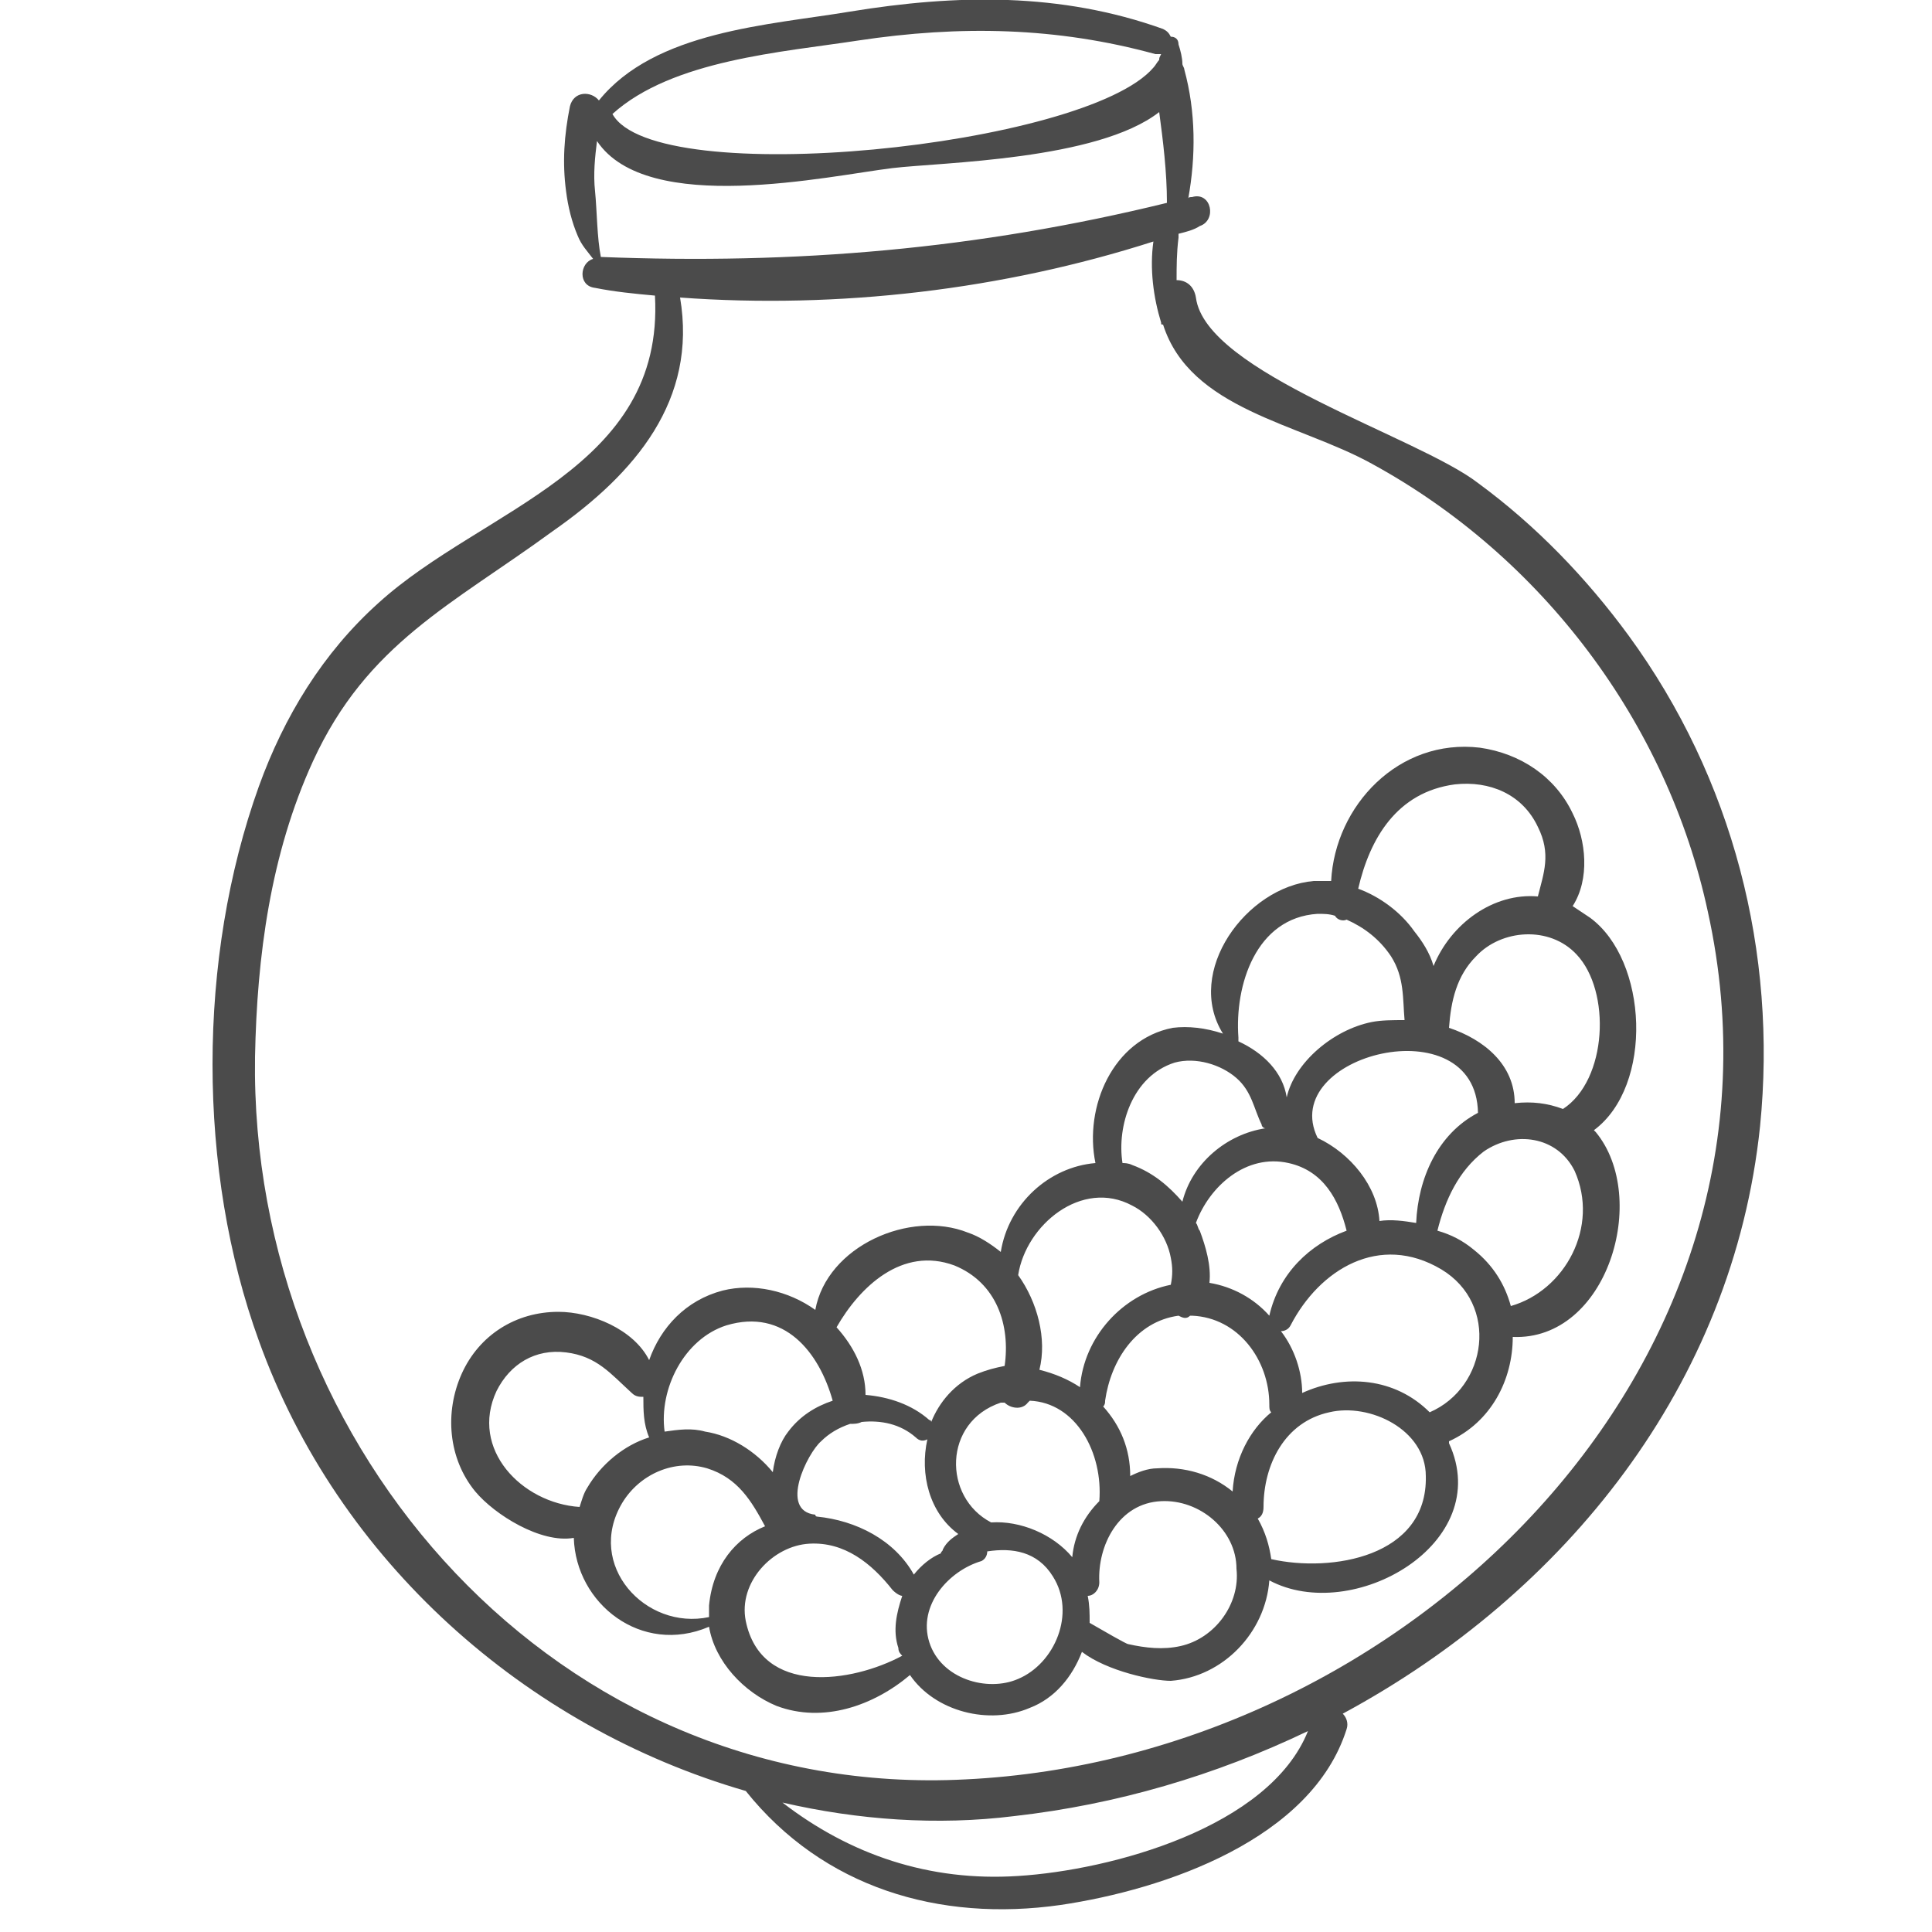 <svg version="1.1" id="factoidGumballs" xmlns="http://www.w3.org/2000/svg" xmlns:xlink="http://www.w3.org/1999/xlink" x="0px" y="0px"
	 width="100px" height="100px" viewBox="0 0 100 100" enable-background="new 0 0 100 100" xml:space="preserve">

	<path fill="#4b4b4b" d="M84.3,32.9c-2.2-3-4.8-5.7-7.8-7.9c-3.1-2.4-14.1-5.7-14.6-9.6c-0.1-0.6-0.5-0.9-1-0.9c0-0.7,0-1.4,0.1-2.2
		c0-0.1,0-0.2,0-0.2c0.4-0.1,0.8-0.2,1.1-0.4c0.9-0.3,0.6-1.8-0.4-1.5c-0.1,0-0.2,0-0.2,0.1c0.4-2.2,0.4-4.5-0.2-6.7
		c0-0.1-0.1-0.2-0.1-0.3c0-0.3-0.1-0.7-0.2-1C61,2,60.8,1.9,60.6,1.9c-0.1-0.2-0.2-0.3-0.4-0.4C54.9-0.4,49.5-0.3,44,0.6
		c-4.2,0.7-10.1,1-13,4.6c-0.4-0.5-1.3-0.5-1.5,0.3c-0.3,1.5-0.4,2.9-0.2,4.4c0.1,0.8,0.3,1.6,0.6,2.3c0.2,0.5,0.5,0.8,0.8,1.2
		c-0.7,0.2-0.8,1.4,0.1,1.5c1,0.2,2,0.3,3.1,0.4c0.5,9-8.9,11-14.3,15.9c-2.9,2.6-4.9,5.9-6.2,9.5c-3.2,8.9-3.2,19.9,0,28.7
		c4.1,11.4,13.8,20,25.2,23.3c4,5,10,6.8,16.3,5.9c5.4-0.8,13-3.4,14.8-9.1c0.1-0.3,0-0.6-0.2-0.8c11.5-6.2,20.2-17,21.6-30.4
		C92,49.3,89.7,40.3,84.3,32.9z M44.4,2.1c5.3-0.8,10.3-0.7,15.4,0.7c0.1,0,0.2,0,0.3,0C60,3,60,3,60,3.1c-0.1,0.1-0.2,0.3-0.3,0.4
		c-3.5,4.1-25.8,6.4-28,2.4C34.8,3.1,40.5,2.7,44.4,2.1z M31.1,13.3c-0.2-1-0.2-2.4-0.3-3.4c-0.1-0.9,0-1.8,0.1-2.6
		c2.6,3.9,12,1.8,15.3,1.4C48.7,8.4,56.8,8.3,60,5.8c0.2,1.5,0.4,3.1,0.4,4.7C50.6,12.9,41.2,13.7,31.1,13.3z M52.7,97.1
		c-4.6,0.3-8.7-1.1-12.2-3.8c3.9,0.9,8,1.2,12,0.7c5.3-0.6,10.4-2.1,15.2-4.4C65.7,94.6,57.5,96.8,52.7,97.1z M50,92.1
		C28.9,93.2,12.9,75,13.2,54.7c0.1-5.2,0.8-10.5,3-15.3c2.8-6.1,7.2-8.1,12.4-11.9c4.3-3,7.5-6.8,6.6-12.1
		c8.2,0.6,16.7-0.4,24.5-2.9c-0.2,1.4,0,2.9,0.4,4.2c0,0.1,0,0.1,0.1,0.1c1.4,4.4,7,5.1,10.8,7.2c8.8,4.8,15.3,13.4,17.4,23.2
		C93.6,70.8,72.6,91,50,92.1z"/>
	<path fill="#4b4b4b" d="M82.5,58.5c3.1-2.3,2.8-8.8-0.2-11c-0.3-0.2-0.6-0.4-0.9-0.6c0.9-1.4,0.7-3.4,0-4.8
		c-0.9-1.9-2.7-3.1-4.8-3.4c-4.2-0.5-7.5,3-7.7,6.9c-0.3,0-0.6,0-0.9,0c-3.5,0.3-6.7,4.7-4.7,7.9c-0.9-0.3-1.8-0.4-2.6-0.3
		c-3.1,0.6-4.6,4.1-4,7c-2.4,0.2-4.5,2.1-4.9,4.6c-0.5-0.4-1.1-0.8-1.7-1c-3-1.2-7.3,0.7-7.9,4c-1.4-1-3.2-1.4-4.8-1
		c-1.9,0.5-3.2,1.9-3.8,3.6c-0.8-1.6-3-2.5-4.7-2.5c-2.2,0-4.1,1.2-5,3.2c-0.9,2-0.7,4.4,0.7,6.1c1,1.2,3.4,2.7,5.1,2.4
		c0.1,3.4,3.5,6.1,7,4.6c0.3,1.8,1.8,3.4,3.5,4.1c2.4,0.9,5,0,6.9-1.6c1.3,1.9,4.1,2.6,6.2,1.7c1.3-0.5,2.2-1.6,2.7-2.9
		c1.3,1,3.7,1.5,4.6,1.5c2.7-0.2,4.9-2.5,5.1-5.2c4.3,2.3,11.7-1.9,9.3-7.1c0,0,0,0,0-0.1c2.2-1,3.3-3.2,3.3-5.4
		c4.9,0.2,7.1-7.2,4.3-10.6C82.6,58.6,82.6,58.6,82.5,58.5z M75.3,40.6c1.8-0.2,3.5,0.5,4.3,2.2c0.7,1.4,0.3,2.4,0,3.6
		c-2.3-0.2-4.5,1.4-5.4,3.6c-0.2-0.7-0.6-1.3-1-1.8c-0.7-1-1.8-1.8-2.9-2.2C70.9,43.4,72.3,41,75.3,40.6z M62.1,63.7
		c-0.1-0.1-0.1-0.3-0.2-0.4c0.7-1.9,2.6-3.6,4.8-3.1c1.8,0.4,2.6,1.9,3,3.5c-1.9,0.7-3.5,2.2-4,4.4c-0.8-0.9-1.9-1.5-3.1-1.7
		C62.7,65.5,62.4,64.5,62.1,63.7z M68.2,58.9c-2.1-4.3,8.2-6.9,8.3-1.3c-2.1,1.1-3.1,3.4-3.2,5.7c-0.6-0.1-1.3-0.2-1.9-0.1
		C71.3,61.4,69.9,59.7,68.2,58.9z M64.1,53.7c-0.2-2.7,0.9-6.2,4.1-6.4c0.3,0,0.6,0,0.9,0.1c0.1,0.2,0.4,0.3,0.6,0.2
		c0.9,0.4,1.7,1,2.3,1.9c0.7,1.1,0.6,2.2,0.7,3.3c-0.6,0-1.2,0-1.7,0.1c-2,0.4-4,2.1-4.4,3.9c-0.2-1.3-1.2-2.3-2.5-2.9
		C64.1,53.8,64.1,53.8,64.1,53.7z M60.8,55c1.1-0.3,2.4,0.1,3.2,0.8c0.8,0.7,0.9,1.6,1.3,2.4c0,0.1,0.1,0.2,0.2,0.2
		c-2,0.3-3.8,1.8-4.3,3.8c-0.7-0.8-1.5-1.5-2.6-1.9c-0.2-0.1-0.4-0.1-0.5-0.1C57.8,58.3,58.6,55.7,60.8,55z M58.6,62.4
		c1,0.5,1.8,1.6,2,2.7c0.1,0.5,0.1,0.9,0,1.4c-2.5,0.5-4.5,2.7-4.7,5.3c-0.6-0.4-1.3-0.7-2.1-0.9c0.4-1.6-0.1-3.5-1.1-4.9
		C53.1,63.4,56,61,58.6,62.4z M49.4,65.5c2.2,0.9,2.9,3.1,2.6,5.2c-0.5,0.1-0.9,0.2-1.4,0.4c-1.2,0.5-2,1.5-2.4,2.5
		c0,0,0-0.1-0.1-0.1c-0.9-0.8-2.1-1.2-3.3-1.3c0-1.3-0.6-2.5-1.5-3.5C44.5,66.6,46.7,64.5,49.4,65.5z M37.6,68.6
		c3-0.9,4.8,1.4,5.5,3.9c-0.9,0.3-1.7,0.8-2.3,1.6c-0.4,0.5-0.7,1.3-0.8,2.1c-0.9-1.1-2.2-1.9-3.5-2.1c-0.7-0.2-1.4-0.1-2.1,0
		C34.1,71.9,35.4,69.3,37.6,68.6z M30.4,77c-0.2,0.3-0.3,0.7-0.4,1c-3-0.2-5.7-3-4.3-6c0.7-1.4,2-2.2,3.6-2c1.6,0.2,2.3,1.1,3.4,2.1
		c0.2,0.2,0.4,0.2,0.6,0.2c0,0.7,0,1.4,0.3,2.1C32.3,74.8,31.1,75.8,30.4,77z M36.7,83.1c0,0.2,0,0.4,0,0.6
		c-3.3,0.7-6.4-2.7-4.5-5.9c0.9-1.5,2.7-2.3,4.4-1.8c1.6,0.5,2.3,1.7,3,3C38.1,79.6,36.9,81,36.7,83.1z M46.5,85.3
		c0,0.2,0.1,0.3,0.2,0.4c-2.6,1.4-7.3,2.1-8.1-1.8c-0.4-2,1.4-3.9,3.3-4c1.8-0.1,3.2,1,4.3,2.4c0.2,0.2,0.4,0.3,0.5,0.3
		C46.4,83.5,46.2,84.4,46.5,85.3z M47.3,81.5c-1-1.8-3-2.8-5-3c0,0-0.1,0-0.1-0.1c-1.9-0.2-0.4-3.2,0.3-3.8c0.4-0.4,0.9-0.7,1.5-0.9
		c0.2,0,0.4,0,0.6-0.1c1-0.1,2,0.1,2.8,0.8c0.2,0.2,0.4,0.2,0.6,0.1c-0.4,1.8,0.1,3.8,1.6,4.9c-0.3,0.2-0.6,0.4-0.8,0.8
		c0,0.1-0.1,0.1-0.1,0.2C48.2,80.6,47.7,81,47.3,81.5z M52.7,86.9c-1.6,0.7-4,0-4.6-1.9c-0.6-1.9,1-3.7,2.7-4.2
		c0.2-0.1,0.3-0.3,0.3-0.5c1.3-0.2,2.6,0,3.4,1.3C55.7,83.5,54.6,86.1,52.7,86.9z M55.5,80.6c-1-1.2-2.7-1.9-4.2-1.8
		c-2.5-1.3-2.5-5.2,0.5-6.2c0.1,0,0.1,0,0.2,0c0.3,0.3,0.9,0.4,1.2,0c0,0,0.1-0.1,0.1-0.1c2.4,0.1,3.8,2.7,3.6,5.2
		C56.1,78.5,55.6,79.5,55.5,80.6z M61.1,85.2c-0.9,0.2-1.8,0.1-2.7-0.1c-0.1,0-1.3-0.7-2-1.1c0-0.5,0-0.9-0.1-1.4
		c0.3,0,0.6-0.3,0.6-0.7c-0.1-1.9,1-4.1,3.2-4.2c2-0.1,3.9,1.5,3.9,3.5C64.2,83,62.9,84.8,61.1,85.2z M63.8,77.2
		c-1.1-0.9-2.5-1.3-3.9-1.2c-0.5,0-1,0.2-1.4,0.4c0-1.4-0.5-2.6-1.4-3.6c0.1-0.1,0.1-0.2,0.1-0.3c0.3-2.1,1.6-4.1,3.8-4.4
		c0.2,0.1,0.4,0.2,0.6,0c0,0,0,0,0.1,0c2.4,0.1,4,2.3,4,4.6c0,0.2,0,0.3,0.1,0.4C64.7,74,63.9,75.5,63.8,77.2z M65.8,80.7
		c-0.1-0.7-0.3-1.4-0.7-2.1c0.2-0.1,0.3-0.3,0.3-0.6c0-2.2,1.1-4.4,3.4-4.9c2.1-0.5,5,0.9,5,3.3C73.9,80.6,68.9,81.4,65.8,80.7z
		 M74,73.1c-1.8-1.8-4.4-2-6.6-1c0-1.1-0.4-2.3-1.1-3.2c0.2,0,0.4-0.1,0.5-0.3c1.5-2.9,4.6-4.8,7.8-2.9C77.6,67.5,77,71.8,74,73.1z
		 M78.2,67.6c-0.3-1.1-0.9-2.1-1.9-2.9c-0.6-0.5-1.2-0.8-1.9-1c0.4-1.6,1.1-3.1,2.4-4.1c1.6-1.1,3.8-0.8,4.7,1
		C82.8,63.5,81,66.8,78.2,67.6z M80.9,57.4c-0.8-0.3-1.6-0.4-2.5-0.3c0-2-1.6-3.3-3.4-3.9c0.1-1.4,0.4-2.7,1.4-3.7
		c1.3-1.4,3.8-1.6,5.2-0.1C83.4,51.3,83.2,55.9,80.9,57.4z"/>

</svg>
